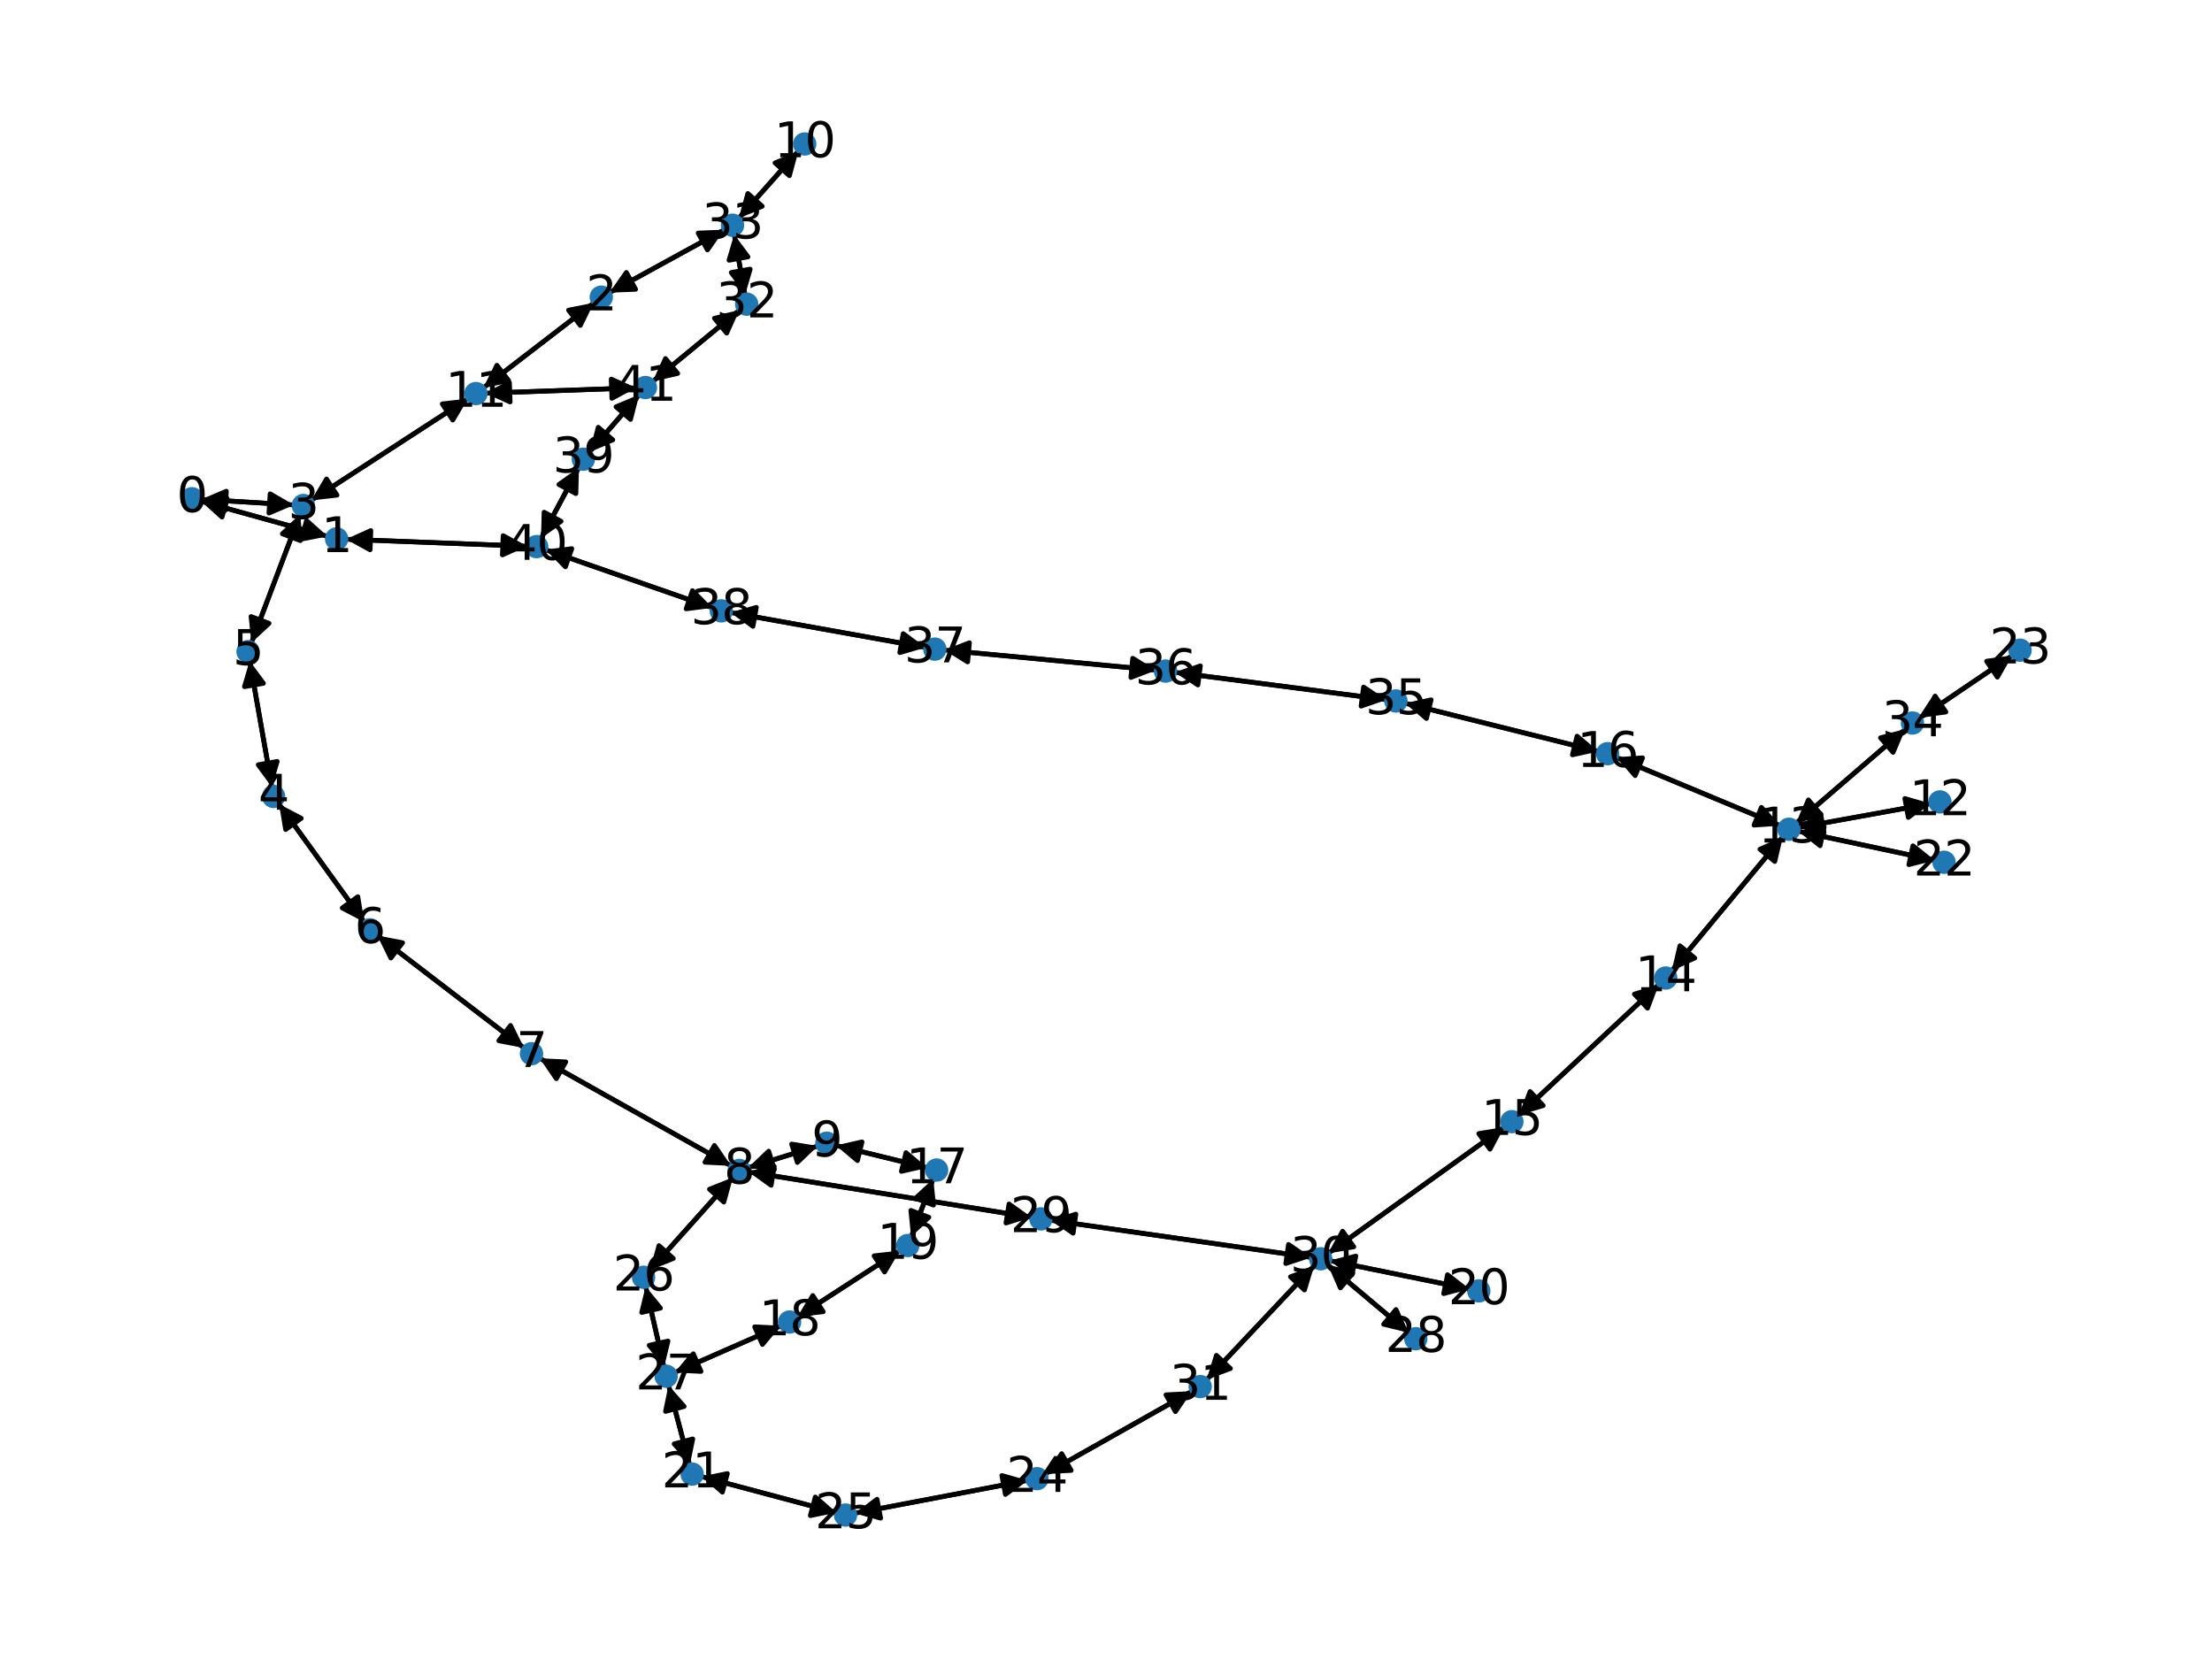 <?xml version="1.0" encoding="utf-8" standalone="no"?>
<!DOCTYPE svg PUBLIC "-//W3C//DTD SVG 1.1//EN"
  "http://www.w3.org/Graphics/SVG/1.1/DTD/svg11.dtd">
<svg xmlns:xlink="http://www.w3.org/1999/xlink" width="460.8pt" height="345.6pt" viewBox="0 0 460.8 345.6" xmlns="http://www.w3.org/2000/svg" version="1.1">
 <defs>
  <style type="text/css">*{stroke-linejoin: round; stroke-linecap: butt}</style>
 </defs>
 <g id="figure_1">
  <g id="patch_1">
   <path d="M 0 345.6 
L 460.8 345.6 
L 460.8 0 
L 0 0 
z
" style="fill: #ffffff"/>
  </g>
  <g id="axes_1">
   <g id="patch_2">
    <path d="M 41.852 104.419 
Q 55.054 108.079 67.18 111.441 
" clip-path="url(#p4076ee29e2)" style="fill: none; stroke: #000000; stroke-linecap: round"/>
    <path d="M 63.859 108.445 
L 67.18 111.441 
L 62.791 112.3 
L 63.859 108.445 
z
" clip-path="url(#p4076ee29e2)" style="stroke: #000000; stroke-linecap: round"/>
   </g>
   <g id="patch_3">
    <path d="M 41.922 104.019 
Q 51.593 104.604 60.147 105.122 
" clip-path="url(#p4076ee29e2)" style="fill: none; stroke: #000000; stroke-linecap: round"/>
    <path d="M 56.275 102.884 
L 60.147 105.122 
L 56.034 106.876 
L 56.275 102.884 
z
" clip-path="url(#p4076ee29e2)" style="stroke: #000000; stroke-linecap: round"/>
   </g>
   <g id="patch_4">
    <path d="M 68.259 111.74 
Q 55.056 108.08 42.931 104.718 
" clip-path="url(#p4076ee29e2)" style="fill: none; stroke: #000000; stroke-linecap: round"/>
    <path d="M 46.252 107.714 
L 42.931 104.718 
L 47.32 103.86 
L 46.252 107.714 
z
" clip-path="url(#p4076ee29e2)" style="stroke: #000000; stroke-linecap: round"/>
   </g>
   <g id="patch_5">
    <path d="M 72.059 112.332 
Q 90.957 113.062 108.737 113.749 
" clip-path="url(#p4076ee29e2)" style="fill: none; stroke: #000000; stroke-linecap: round"/>
    <path d="M 104.818 111.596 
L 108.737 113.749 
L 104.663 115.593 
L 104.818 111.596 
z
" clip-path="url(#p4076ee29e2)" style="stroke: #000000; stroke-linecap: round"/>
   </g>
   <g id="patch_6">
    <path d="M 126.956 60.97 
Q 138.928 54.408 149.918 48.385 
" clip-path="url(#p4076ee29e2)" style="fill: none; stroke: #000000; stroke-linecap: round"/>
    <path d="M 145.45 48.553 
L 149.918 48.385 
L 147.372 52.061 
L 145.45 48.553 
z
" clip-path="url(#p4076ee29e2)" style="stroke: #000000; stroke-linecap: round"/>
   </g>
   <g id="patch_7">
    <path d="M 123.724 63.08 
Q 112.201 71.942 101.564 80.123 
" clip-path="url(#p4076ee29e2)" style="fill: none; stroke: #000000; stroke-linecap: round"/>
    <path d="M 105.954 79.27 
L 101.564 80.123 
L 103.515 76.099 
L 105.954 79.27 
z
" clip-path="url(#p4076ee29e2)" style="stroke: #000000; stroke-linecap: round"/>
   </g>
   <g id="patch_8">
    <path d="M 61.263 105.189 
Q 51.592 104.604 43.038 104.087 
" clip-path="url(#p4076ee29e2)" style="fill: none; stroke: #000000; stroke-linecap: round"/>
    <path d="M 46.91 106.324 
L 43.038 104.087 
L 47.151 102.332 
L 46.91 106.324 
z
" clip-path="url(#p4076ee29e2)" style="stroke: #000000; stroke-linecap: round"/>
   </g>
   <g id="patch_9">
    <path d="M 64.824 104.251 
Q 81.173 93.644 96.585 83.644 
" clip-path="url(#p4076ee29e2)" style="fill: none; stroke: #000000; stroke-linecap: round"/>
    <path d="M 92.141 84.144 
L 96.585 83.644 
L 94.318 87.499 
L 92.141 84.144 
z
" clip-path="url(#p4076ee29e2)" style="stroke: #000000; stroke-linecap: round"/>
   </g>
   <g id="patch_10">
    <path d="M 62.513 107.116 
Q 57.438 120.525 52.758 132.889 
" clip-path="url(#p4076ee29e2)" style="fill: none; stroke: #000000; stroke-linecap: round"/>
    <path d="M 56.045 129.856 
L 52.758 132.889 
L 52.304 128.44 
L 56.045 129.856 
z
" clip-path="url(#p4076ee29e2)" style="stroke: #000000; stroke-linecap: round"/>
   </g>
   <g id="patch_11">
    <path d="M 56.661 164.014 
Q 54.337 150.835 52.206 138.757 
" clip-path="url(#p4076ee29e2)" style="fill: none; stroke: #000000; stroke-linecap: round"/>
    <path d="M 50.932 143.044 
L 52.206 138.757 
L 54.871 142.349 
L 50.932 143.044 
z
" clip-path="url(#p4076ee29e2)" style="stroke: #000000; stroke-linecap: round"/>
   </g>
   <g id="patch_12">
    <path d="M 58.13 167.488 
Q 67.022 179.805 75.26 191.216 
" clip-path="url(#p4076ee29e2)" style="fill: none; stroke: #000000; stroke-linecap: round"/>
    <path d="M 74.54 186.803 
L 75.26 191.216 
L 71.297 189.144 
L 74.54 186.803 
z
" clip-path="url(#p4076ee29e2)" style="stroke: #000000; stroke-linecap: round"/>
   </g>
   <g id="patch_13">
    <path d="M 52.361 133.939 
Q 57.436 120.529 62.116 108.166 
" clip-path="url(#p4076ee29e2)" style="fill: none; stroke: #000000; stroke-linecap: round"/>
    <path d="M 58.829 111.199 
L 62.116 108.166 
L 62.57 112.615 
L 58.829 111.199 
z
" clip-path="url(#p4076ee29e2)" style="stroke: #000000; stroke-linecap: round"/>
   </g>
   <g id="patch_14">
    <path d="M 52.011 137.652 
Q 54.336 150.831 56.466 162.909 
" clip-path="url(#p4076ee29e2)" style="fill: none; stroke: #000000; stroke-linecap: round"/>
    <path d="M 57.741 158.622 
L 56.466 162.909 
L 53.802 159.317 
L 57.741 158.622 
z
" clip-path="url(#p4076ee29e2)" style="stroke: #000000; stroke-linecap: round"/>
   </g>
   <g id="patch_15">
    <path d="M 75.915 192.124 
Q 67.023 179.806 58.785 168.395 
" clip-path="url(#p4076ee29e2)" style="fill: none; stroke: #000000; stroke-linecap: round"/>
    <path d="M 59.505 172.809 
L 58.785 168.395 
L 62.748 170.467 
L 59.505 172.809 
z
" clip-path="url(#p4076ee29e2)" style="stroke: #000000; stroke-linecap: round"/>
   </g>
   <g id="patch_16">
    <path d="M 78.584 194.87 
Q 93.889 206.599 108.306 217.647 
" clip-path="url(#p4076ee29e2)" style="fill: none; stroke: #000000; stroke-linecap: round"/>
    <path d="M 106.348 213.627 
L 108.306 217.647 
L 103.915 216.802 
L 106.348 213.627 
z
" clip-path="url(#p4076ee29e2)" style="stroke: #000000; stroke-linecap: round"/>
   </g>
   <g id="patch_17">
    <path d="M 109.193 218.326 
Q 93.888 206.598 79.47 195.549 
" clip-path="url(#p4076ee29e2)" style="fill: none; stroke: #000000; stroke-linecap: round"/>
    <path d="M 81.428 199.57 
L 79.47 195.549 
L 83.861 196.395 
L 81.428 199.57 
z
" clip-path="url(#p4076ee29e2)" style="stroke: #000000; stroke-linecap: round"/>
   </g>
   <g id="patch_18">
    <path d="M 112.416 220.451 
Q 132.361 231.661 151.331 242.324 
" clip-path="url(#p4076ee29e2)" style="fill: none; stroke: #000000; stroke-linecap: round"/>
    <path d="M 148.824 238.621 
L 151.331 242.324 
L 146.864 242.108 
L 148.824 238.621 
z
" clip-path="url(#p4076ee29e2)" style="stroke: #000000; stroke-linecap: round"/>
   </g>
   <g id="patch_19">
    <path d="M 152.306 242.872 
Q 132.361 231.662 113.39 220.999 
" clip-path="url(#p4076ee29e2)" style="fill: none; stroke: #000000; stroke-linecap: round"/>
    <path d="M 115.897 224.702 
L 113.39 220.999 
L 117.857 221.215 
L 115.897 224.702 
z
" clip-path="url(#p4076ee29e2)" style="stroke: #000000; stroke-linecap: round"/>
   </g>
   <g id="patch_20">
    <path d="M 155.843 243.246 
Q 163.12 240.984 169.329 239.055 
" clip-path="url(#p4076ee29e2)" style="fill: none; stroke: #000000; stroke-linecap: round"/>
    <path d="M 164.916 238.332 
L 169.329 239.055 
L 166.103 242.152 
L 164.916 238.332 
z
" clip-path="url(#p4076ee29e2)" style="stroke: #000000; stroke-linecap: round"/>
   </g>
   <g id="patch_21">
    <path d="M 152.702 245.263 
Q 144.029 254.949 136.102 263.803 
" clip-path="url(#p4076ee29e2)" style="fill: none; stroke: #000000; stroke-linecap: round"/>
    <path d="M 140.26 262.157 
L 136.102 263.803 
L 137.28 259.489 
L 140.26 262.157 
z
" clip-path="url(#p4076ee29e2)" style="stroke: #000000; stroke-linecap: round"/>
   </g>
   <g id="patch_22">
    <path d="M 155.908 244.128 
Q 185.421 248.867 213.83 253.429 
" clip-path="url(#p4076ee29e2)" style="fill: none; stroke: #000000; stroke-linecap: round"/>
    <path d="M 210.197 250.82 
L 213.83 253.429 
L 209.563 254.769 
L 210.197 250.82 
z
" clip-path="url(#p4076ee29e2)" style="stroke: #000000; stroke-linecap: round"/>
   </g>
   <g id="patch_23">
    <path d="M 170.394 238.724 
Q 163.116 240.985 156.907 242.915 
" clip-path="url(#p4076ee29e2)" style="fill: none; stroke: #000000; stroke-linecap: round"/>
    <path d="M 161.32 243.638 
L 156.907 242.915 
L 160.133 239.818 
L 161.32 243.638 
z
" clip-path="url(#p4076ee29e2)" style="stroke: #000000; stroke-linecap: round"/>
   </g>
   <g id="patch_24">
    <path d="M 174.121 238.609 
Q 183.675 240.944 192.143 243.014 
" clip-path="url(#p4076ee29e2)" style="fill: none; stroke: #000000; stroke-linecap: round"/>
    <path d="M 188.732 240.121 
L 192.143 243.014 
L 187.782 244.007 
L 188.732 240.121 
z
" clip-path="url(#p4076ee29e2)" style="stroke: #000000; stroke-linecap: round"/>
   </g>
   <g id="patch_25">
    <path d="M 166.349 31.438 
Q 160.118 38.452 154.629 44.631 
" clip-path="url(#p4076ee29e2)" style="fill: none; stroke: #000000; stroke-linecap: round"/>
    <path d="M 158.781 42.969 
L 154.629 44.631 
L 155.79 40.312 
L 158.781 42.969 
z
" clip-path="url(#p4076ee29e2)" style="stroke: #000000; stroke-linecap: round"/>
   </g>
   <g id="patch_26">
    <path d="M 100.678 80.805 
Q 112.201 71.942 122.838 63.761 
" clip-path="url(#p4076ee29e2)" style="fill: none; stroke: #000000; stroke-linecap: round"/>
    <path d="M 118.448 64.615 
L 122.838 63.761 
L 120.887 67.785 
L 118.448 64.615 
z
" clip-path="url(#p4076ee29e2)" style="stroke: #000000; stroke-linecap: round"/>
   </g>
   <g id="patch_27">
    <path d="M 97.519 83.039 
Q 81.169 93.647 65.757 103.646 
" clip-path="url(#p4076ee29e2)" style="fill: none; stroke: #000000; stroke-linecap: round"/>
    <path d="M 70.202 103.146 
L 65.757 103.646 
L 68.024 99.791 
L 70.202 103.146 
z
" clip-path="url(#p4076ee29e2)" style="stroke: #000000; stroke-linecap: round"/>
   </g>
   <g id="patch_28">
    <path d="M 101.08 81.915 
Q 116.799 81.355 131.4 80.834 
" clip-path="url(#p4076ee29e2)" style="fill: none; stroke: #000000; stroke-linecap: round"/>
    <path d="M 127.332 78.978 
L 131.4 80.834 
L 127.474 82.976 
L 127.332 78.978 
z
" clip-path="url(#p4076ee29e2)" style="stroke: #000000; stroke-linecap: round"/>
   </g>
   <g id="patch_29">
    <path d="M 402.213 167.403 
Q 388.399 169.904 375.685 172.205 
" clip-path="url(#p4076ee29e2)" style="fill: none; stroke: #000000; stroke-linecap: round"/>
    <path d="M 379.977 173.461 
L 375.685 172.205 
L 379.264 169.525 
L 379.977 173.461 
z
" clip-path="url(#p4076ee29e2)" style="stroke: #000000; stroke-linecap: round"/>
   </g>
   <g id="patch_30">
    <path d="M 374.585 172.405 
Q 388.399 169.904 401.113 167.602 
" clip-path="url(#p4076ee29e2)" style="fill: none; stroke: #000000; stroke-linecap: round"/>
    <path d="M 396.821 166.346 
L 401.113 167.602 
L 397.534 170.282 
L 396.821 166.346 
z
" clip-path="url(#p4076ee29e2)" style="stroke: #000000; stroke-linecap: round"/>
   </g>
   <g id="patch_31">
    <path d="M 370.892 172.006 
Q 353.786 164.879 337.713 158.181 
" clip-path="url(#p4076ee29e2)" style="fill: none; stroke: #000000; stroke-linecap: round"/>
    <path d="M 340.636 161.566 
L 337.713 158.181 
L 342.174 157.874 
L 340.636 161.566 
z
" clip-path="url(#p4076ee29e2)" style="stroke: #000000; stroke-linecap: round"/>
   </g>
   <g id="patch_32">
    <path d="M 374.144 171.488 
Q 385.539 161.683 396.087 152.607 
" clip-path="url(#p4076ee29e2)" style="fill: none; stroke: #000000; stroke-linecap: round"/>
    <path d="M 391.75 153.7 
L 396.087 152.607 
L 394.359 156.732 
L 391.75 153.7 
z
" clip-path="url(#p4076ee29e2)" style="stroke: #000000; stroke-linecap: round"/>
   </g>
   <g id="patch_33">
    <path d="M 371.439 174.244 
Q 359.838 188.244 348.951 201.383 
" clip-path="url(#p4076ee29e2)" style="fill: none; stroke: #000000; stroke-linecap: round"/>
    <path d="M 353.043 199.579 
L 348.951 201.383 
L 349.963 197.027 
L 353.043 199.579 
z
" clip-path="url(#p4076ee29e2)" style="stroke: #000000; stroke-linecap: round"/>
   </g>
   <g id="patch_34">
    <path d="M 374.574 173.154 
Q 388.829 176.189 401.991 178.991 
" clip-path="url(#p4076ee29e2)" style="fill: none; stroke: #000000; stroke-linecap: round"/>
    <path d="M 398.495 176.202 
L 401.991 178.991 
L 397.662 180.115 
L 398.495 176.202 
z
" clip-path="url(#p4076ee29e2)" style="stroke: #000000; stroke-linecap: round"/>
   </g>
   <g id="patch_35">
    <path d="M 348.238 202.244 
Q 359.839 188.244 370.726 175.105 
" clip-path="url(#p4076ee29e2)" style="fill: none; stroke: #000000; stroke-linecap: round"/>
    <path d="M 366.634 176.909 
L 370.726 175.105 
L 369.714 179.461 
L 366.634 176.909 
z
" clip-path="url(#p4076ee29e2)" style="stroke: #000000; stroke-linecap: round"/>
   </g>
   <g id="patch_36">
    <path d="M 345.586 205.058 
Q 330.978 218.7 317.187 231.579 
" clip-path="url(#p4076ee29e2)" style="fill: none; stroke: #000000; stroke-linecap: round"/>
    <path d="M 321.476 230.311 
L 317.187 231.579 
L 318.746 227.387 
L 321.476 230.311 
z
" clip-path="url(#p4076ee29e2)" style="stroke: #000000; stroke-linecap: round"/>
   </g>
   <g id="patch_37">
    <path d="M 316.369 232.343 
Q 330.977 218.701 344.767 205.823 
" clip-path="url(#p4076ee29e2)" style="fill: none; stroke: #000000; stroke-linecap: round"/>
    <path d="M 340.479 207.091 
L 344.767 205.823 
L 343.209 210.014 
L 340.479 207.091 
z
" clip-path="url(#p4076ee29e2)" style="stroke: #000000; stroke-linecap: round"/>
   </g>
   <g id="patch_38">
    <path d="M 313.382 234.792 
Q 295.038 247.943 277.603 260.444 
" clip-path="url(#p4076ee29e2)" style="fill: none; stroke: #000000; stroke-linecap: round"/>
    <path d="M 282.019 259.739 
L 277.603 260.444 
L 279.689 256.488 
L 282.019 259.739 
z
" clip-path="url(#p4076ee29e2)" style="stroke: #000000; stroke-linecap: round"/>
   </g>
   <g id="patch_39">
    <path d="M 336.677 157.75 
Q 353.783 164.877 369.857 171.575 
" clip-path="url(#p4076ee29e2)" style="fill: none; stroke: #000000; stroke-linecap: round"/>
    <path d="M 366.934 168.19 
L 369.857 171.575 
L 365.395 171.882 
L 366.934 168.19 
z
" clip-path="url(#p4076ee29e2)" style="stroke: #000000; stroke-linecap: round"/>
   </g>
   <g id="patch_40">
    <path d="M 333.011 156.537 
Q 312.842 151.514 293.758 146.76 
" clip-path="url(#p4076ee29e2)" style="fill: none; stroke: #000000; stroke-linecap: round"/>
    <path d="M 297.156 149.668 
L 293.758 146.76 
L 298.123 145.787 
L 297.156 149.668 
z
" clip-path="url(#p4076ee29e2)" style="stroke: #000000; stroke-linecap: round"/>
   </g>
   <g id="patch_41">
    <path d="M 193.233 243.28 
Q 183.68 240.945 175.212 238.875 
" clip-path="url(#p4076ee29e2)" style="fill: none; stroke: #000000; stroke-linecap: round"/>
    <path d="M 178.623 241.768 
L 175.212 238.875 
L 179.572 237.882 
L 178.623 241.768 
z
" clip-path="url(#p4076ee29e2)" style="stroke: #000000; stroke-linecap: round"/>
   </g>
   <g id="patch_42">
    <path d="M 194.421 245.548 
Q 192.108 251.6 190.195 256.608 
" clip-path="url(#p4076ee29e2)" style="fill: none; stroke: #000000; stroke-linecap: round"/>
    <path d="M 193.491 253.586 
L 190.195 256.608 
L 189.754 252.158 
L 193.491 253.586 
z
" clip-path="url(#p4076ee29e2)" style="stroke: #000000; stroke-linecap: round"/>
   </g>
   <g id="patch_43">
    <path d="M 162.708 276.181 
Q 151.625 281.046 141.566 285.462 
" clip-path="url(#p4076ee29e2)" style="fill: none; stroke: #000000; stroke-linecap: round"/>
    <path d="M 146.032 285.685 
L 141.566 285.462 
L 144.424 282.023 
L 146.032 285.685 
z
" clip-path="url(#p4076ee29e2)" style="stroke: #000000; stroke-linecap: round"/>
   </g>
   <g id="patch_44">
    <path d="M 166.107 274.35 
Q 176.793 267.433 186.54 261.123 
" clip-path="url(#p4076ee29e2)" style="fill: none; stroke: #000000; stroke-linecap: round"/>
    <path d="M 182.095 261.618 
L 186.54 261.123 
L 184.269 264.976 
L 182.095 261.618 
z
" clip-path="url(#p4076ee29e2)" style="stroke: #000000; stroke-linecap: round"/>
   </g>
   <g id="patch_45">
    <path d="M 189.794 257.655 
Q 192.107 251.603 194.021 246.595 
" clip-path="url(#p4076ee29e2)" style="fill: none; stroke: #000000; stroke-linecap: round"/>
    <path d="M 190.725 249.618 
L 194.021 246.595 
L 194.461 251.045 
L 190.725 249.618 
z
" clip-path="url(#p4076ee29e2)" style="stroke: #000000; stroke-linecap: round"/>
   </g>
   <g id="patch_46">
    <path d="M 187.477 260.516 
Q 176.792 267.433 167.045 273.743 
" clip-path="url(#p4076ee29e2)" style="fill: none; stroke: #000000; stroke-linecap: round"/>
    <path d="M 171.49 273.248 
L 167.045 273.743 
L 169.316 269.891 
L 171.49 273.248 
z
" clip-path="url(#p4076ee29e2)" style="stroke: #000000; stroke-linecap: round"/>
   </g>
   <g id="patch_47">
    <path d="M 306.167 268.538 
Q 291.594 265.573 278.117 262.831 
" clip-path="url(#p4076ee29e2)" style="fill: none; stroke: #000000; stroke-linecap: round"/>
    <path d="M 281.638 265.588 
L 278.117 262.831 
L 282.435 261.669 
L 281.638 265.588 
z
" clip-path="url(#p4076ee29e2)" style="stroke: #000000; stroke-linecap: round"/>
   </g>
   <g id="patch_48">
    <path d="M 146.058 307.587 
Q 160.165 311.349 173.191 314.823 
" clip-path="url(#p4076ee29e2)" style="fill: none; stroke: #000000; stroke-linecap: round"/>
    <path d="M 169.842 311.86 
L 173.191 314.823 
L 168.811 315.725 
L 169.842 311.86 
z
" clip-path="url(#p4076ee29e2)" style="stroke: #000000; stroke-linecap: round"/>
   </g>
   <g id="patch_49">
    <path d="M 143.693 305.219 
Q 141.479 296.888 139.552 289.638 
" clip-path="url(#p4076ee29e2)" style="fill: none; stroke: #000000; stroke-linecap: round"/>
    <path d="M 138.646 294.018 
L 139.552 289.638 
L 142.512 292.991 
L 138.646 294.018 
z
" clip-path="url(#p4076ee29e2)" style="stroke: #000000; stroke-linecap: round"/>
   </g>
   <g id="patch_50">
    <path d="M 403.085 179.224 
Q 388.829 176.189 375.668 173.387 
" clip-path="url(#p4076ee29e2)" style="fill: none; stroke: #000000; stroke-linecap: round"/>
    <path d="M 379.163 176.176 
L 375.668 173.387 
L 379.996 172.263 
L 379.163 176.176 
z
" clip-path="url(#p4076ee29e2)" style="stroke: #000000; stroke-linecap: round"/>
   </g>
   <g id="patch_51">
    <path d="M 419.207 136.535 
Q 409.605 143.034 400.929 148.906 
" clip-path="url(#p4076ee29e2)" style="fill: none; stroke: #000000; stroke-linecap: round"/>
    <path d="M 405.362 148.32 
L 400.929 148.906 
L 403.12 145.007 
L 405.362 148.32 
z
" clip-path="url(#p4076ee29e2)" style="stroke: #000000; stroke-linecap: round"/>
   </g>
   <g id="patch_52">
    <path d="M 214.111 308.393 
Q 196.078 311.821 179.144 315.039 
" clip-path="url(#p4076ee29e2)" style="fill: none; stroke: #000000; stroke-linecap: round"/>
    <path d="M 183.447 316.257 
L 179.144 315.039 
L 182.7 312.327 
L 183.447 316.257 
z
" clip-path="url(#p4076ee29e2)" style="stroke: #000000; stroke-linecap: round"/>
   </g>
   <g id="patch_53">
    <path d="M 217.703 307.079 
Q 233.02 298.439 247.364 290.349 
" clip-path="url(#p4076ee29e2)" style="fill: none; stroke: #000000; stroke-linecap: round"/>
    <path d="M 242.897 290.572 
L 247.364 290.349 
L 244.862 294.056 
L 242.897 290.572 
z
" clip-path="url(#p4076ee29e2)" style="stroke: #000000; stroke-linecap: round"/>
   </g>
   <g id="patch_54">
    <path d="M 174.273 315.112 
Q 160.166 311.35 147.139 307.876 
" clip-path="url(#p4076ee29e2)" style="fill: none; stroke: #000000; stroke-linecap: round"/>
    <path d="M 150.489 310.839 
L 147.139 307.876 
L 151.519 306.974 
L 150.489 310.839 
z
" clip-path="url(#p4076ee29e2)" style="stroke: #000000; stroke-linecap: round"/>
   </g>
   <g id="patch_55">
    <path d="M 178.044 315.248 
Q 196.076 311.821 213.011 308.602 
" clip-path="url(#p4076ee29e2)" style="fill: none; stroke: #000000; stroke-linecap: round"/>
    <path d="M 208.707 307.384 
L 213.011 308.602 
L 209.454 311.314 
L 208.707 307.384 
z
" clip-path="url(#p4076ee29e2)" style="stroke: #000000; stroke-linecap: round"/>
   </g>
   <g id="patch_56">
    <path d="M 135.358 264.634 
Q 144.031 254.947 151.958 246.094 
" clip-path="url(#p4076ee29e2)" style="fill: none; stroke: #000000; stroke-linecap: round"/>
    <path d="M 147.8 247.74 
L 151.958 246.094 
L 150.78 250.408 
L 147.8 247.74 
z
" clip-path="url(#p4076ee29e2)" style="stroke: #000000; stroke-linecap: round"/>
   </g>
   <g id="patch_57">
    <path d="M 134.497 267.966 
Q 136.417 276.384 138.089 283.712 
" clip-path="url(#p4076ee29e2)" style="fill: none; stroke: #000000; stroke-linecap: round"/>
    <path d="M 139.149 279.367 
L 138.089 283.712 
L 135.249 280.257 
L 139.149 279.367 
z
" clip-path="url(#p4076ee29e2)" style="stroke: #000000; stroke-linecap: round"/>
   </g>
   <g id="patch_58">
    <path d="M 140.541 285.911 
Q 151.624 281.046 161.683 276.631 
" clip-path="url(#p4076ee29e2)" style="fill: none; stroke: #000000; stroke-linecap: round"/>
    <path d="M 157.217 276.407 
L 161.683 276.631 
L 158.825 280.07 
L 157.217 276.407 
z
" clip-path="url(#p4076ee29e2)" style="stroke: #000000; stroke-linecap: round"/>
   </g>
   <g id="patch_59">
    <path d="M 139.265 288.56 
Q 141.479 296.89 143.406 304.14 
" clip-path="url(#p4076ee29e2)" style="fill: none; stroke: #000000; stroke-linecap: round"/>
    <path d="M 144.311 299.761 
L 143.406 304.14 
L 140.446 300.788 
L 144.311 299.761 
z
" clip-path="url(#p4076ee29e2)" style="stroke: #000000; stroke-linecap: round"/>
   </g>
   <g id="patch_60">
    <path d="M 138.337 284.8 
Q 136.417 276.382 134.745 269.054 
" clip-path="url(#p4076ee29e2)" style="fill: none; stroke: #000000; stroke-linecap: round"/>
    <path d="M 133.685 273.399 
L 134.745 269.054 
L 137.585 272.509 
L 133.685 273.399 
z
" clip-path="url(#p4076ee29e2)" style="stroke: #000000; stroke-linecap: round"/>
   </g>
   <g id="patch_61">
    <path d="M 293.446 277.627 
Q 285.026 270.548 277.462 264.188 
" clip-path="url(#p4076ee29e2)" style="fill: none; stroke: #000000; stroke-linecap: round"/>
    <path d="M 279.236 268.293 
L 277.462 264.188 
L 281.81 265.231 
L 279.236 268.293 
z
" clip-path="url(#p4076ee29e2)" style="stroke: #000000; stroke-linecap: round"/>
   </g>
   <g id="patch_62">
    <path d="M 214.935 253.606 
Q 185.422 248.867 157.013 244.305 
" clip-path="url(#p4076ee29e2)" style="fill: none; stroke: #000000; stroke-linecap: round"/>
    <path d="M 160.645 246.914 
L 157.013 244.305 
L 161.28 242.965 
L 160.645 246.914 
z
" clip-path="url(#p4076ee29e2)" style="stroke: #000000; stroke-linecap: round"/>
   </g>
   <g id="patch_63">
    <path d="M 218.766 254.187 
Q 245.987 258.068 272.1 261.791 
" clip-path="url(#p4076ee29e2)" style="fill: none; stroke: #000000; stroke-linecap: round"/>
    <path d="M 268.422 259.246 
L 272.1 261.791 
L 267.858 263.206 
L 268.422 259.246 
z
" clip-path="url(#p4076ee29e2)" style="stroke: #000000; stroke-linecap: round"/>
   </g>
   <g id="patch_64">
    <path d="M 276.696 261.094 
Q 295.04 247.942 312.475 235.442 
" clip-path="url(#p4076ee29e2)" style="fill: none; stroke: #000000; stroke-linecap: round"/>
    <path d="M 308.059 236.147 
L 312.475 235.442 
L 310.389 239.398 
L 308.059 236.147 
z
" clip-path="url(#p4076ee29e2)" style="stroke: #000000; stroke-linecap: round"/>
   </g>
   <g id="patch_65">
    <path d="M 277.017 262.607 
Q 291.589 265.572 305.067 268.314 
" clip-path="url(#p4076ee29e2)" style="fill: none; stroke: #000000; stroke-linecap: round"/>
    <path d="M 301.546 265.557 
L 305.067 268.314 
L 300.748 269.476 
L 301.546 265.557 
z
" clip-path="url(#p4076ee29e2)" style="stroke: #000000; stroke-linecap: round"/>
   </g>
   <g id="patch_66">
    <path d="M 276.605 263.468 
Q 285.025 270.547 292.59 276.907 
" clip-path="url(#p4076ee29e2)" style="fill: none; stroke: #000000; stroke-linecap: round"/>
    <path d="M 290.815 272.802 
L 292.59 276.907 
L 288.241 275.864 
L 290.815 272.802 
z
" clip-path="url(#p4076ee29e2)" style="stroke: #000000; stroke-linecap: round"/>
   </g>
   <g id="patch_67">
    <path d="M 273.206 261.949 
Q 245.985 258.068 219.872 254.344 
" clip-path="url(#p4076ee29e2)" style="fill: none; stroke: #000000; stroke-linecap: round"/>
    <path d="M 223.55 256.889 
L 219.872 254.344 
L 224.114 252.929 
L 223.55 256.889 
z
" clip-path="url(#p4076ee29e2)" style="stroke: #000000; stroke-linecap: round"/>
   </g>
   <g id="patch_68">
    <path d="M 273.796 263.629 
Q 262.572 275.536 252.115 286.629 
" clip-path="url(#p4076ee29e2)" style="fill: none; stroke: #000000; stroke-linecap: round"/>
    <path d="M 256.314 285.09 
L 252.115 286.629 
L 253.404 282.346 
L 256.314 285.09 
z
" clip-path="url(#p4076ee29e2)" style="stroke: #000000; stroke-linecap: round"/>
   </g>
   <g id="patch_69">
    <path d="M 248.332 289.802 
Q 233.015 298.442 218.672 306.532 
" clip-path="url(#p4076ee29e2)" style="fill: none; stroke: #000000; stroke-linecap: round"/>
    <path d="M 223.139 306.309 
L 218.672 306.532 
L 221.174 302.825 
L 223.139 306.309 
z
" clip-path="url(#p4076ee29e2)" style="stroke: #000000; stroke-linecap: round"/>
   </g>
   <g id="patch_70">
    <path d="M 251.349 287.442 
Q 262.573 275.535 273.03 264.442 
" clip-path="url(#p4076ee29e2)" style="fill: none; stroke: #000000; stroke-linecap: round"/>
    <path d="M 268.831 265.981 
L 273.03 264.442 
L 271.741 268.725 
L 268.831 265.981 
z
" clip-path="url(#p4076ee29e2)" style="stroke: #000000; stroke-linecap: round"/>
   </g>
   <g id="patch_71">
    <path d="M 155.209 61.457 
Q 154.075 55.139 153.138 49.922 
" clip-path="url(#p4076ee29e2)" style="fill: none; stroke: #000000; stroke-linecap: round"/>
    <path d="M 151.876 54.213 
L 153.138 49.922 
L 155.814 53.506 
L 151.876 54.213 
z
" clip-path="url(#p4076ee29e2)" style="stroke: #000000; stroke-linecap: round"/>
   </g>
   <g id="patch_72">
    <path d="M 154.055 64.595 
Q 145.002 72.045 136.812 78.785 
" clip-path="url(#p4076ee29e2)" style="fill: none; stroke: #000000; stroke-linecap: round"/>
    <path d="M 141.171 77.787 
L 136.812 78.785 
L 138.63 74.699 
L 141.171 77.787 
z
" clip-path="url(#p4076ee29e2)" style="stroke: #000000; stroke-linecap: round"/>
   </g>
   <g id="patch_73">
    <path d="M 150.9 47.847 
Q 138.928 54.408 127.938 60.432 
" clip-path="url(#p4076ee29e2)" style="fill: none; stroke: #000000; stroke-linecap: round"/>
    <path d="M 132.406 60.263 
L 127.938 60.432 
L 130.484 56.755 
L 132.406 60.263 
z
" clip-path="url(#p4076ee29e2)" style="stroke: #000000; stroke-linecap: round"/>
   </g>
   <g id="patch_74">
    <path d="M 153.885 45.467 
Q 160.117 38.453 165.606 32.275 
" clip-path="url(#p4076ee29e2)" style="fill: none; stroke: #000000; stroke-linecap: round"/>
    <path d="M 161.454 33.937 
L 165.606 32.275 
L 164.445 36.594 
L 161.454 33.937 
z
" clip-path="url(#p4076ee29e2)" style="stroke: #000000; stroke-linecap: round"/>
   </g>
   <g id="patch_75">
    <path d="M 152.941 48.823 
Q 154.075 55.14 155.011 60.357 
" clip-path="url(#p4076ee29e2)" style="fill: none; stroke: #000000; stroke-linecap: round"/>
    <path d="M 156.273 56.067 
L 155.011 60.357 
L 152.336 56.773 
L 156.273 56.067 
z
" clip-path="url(#p4076ee29e2)" style="stroke: #000000; stroke-linecap: round"/>
   </g>
   <g id="patch_76">
    <path d="M 396.934 151.879 
Q 385.538 161.684 374.99 170.76 
" clip-path="url(#p4076ee29e2)" style="fill: none; stroke: #000000; stroke-linecap: round"/>
    <path d="M 379.327 169.667 
L 374.99 170.76 
L 376.718 166.635 
L 379.327 169.667 
z
" clip-path="url(#p4076ee29e2)" style="stroke: #000000; stroke-linecap: round"/>
   </g>
   <g id="patch_77">
    <path d="M 400.006 149.53 
Q 409.608 143.031 418.285 137.16 
" clip-path="url(#p4076ee29e2)" style="fill: none; stroke: #000000; stroke-linecap: round"/>
    <path d="M 413.851 137.745 
L 418.285 137.16 
L 416.093 141.058 
L 413.851 137.745 
z
" clip-path="url(#p4076ee29e2)" style="stroke: #000000; stroke-linecap: round"/>
   </g>
   <g id="patch_78">
    <path d="M 292.676 146.491 
Q 312.845 151.515 331.929 156.268 
" clip-path="url(#p4076ee29e2)" style="fill: none; stroke: #000000; stroke-linecap: round"/>
    <path d="M 328.531 153.36 
L 331.929 156.268 
L 327.564 157.242 
L 328.531 153.36 
z
" clip-path="url(#p4076ee29e2)" style="stroke: #000000; stroke-linecap: round"/>
   </g>
   <g id="patch_79">
    <path d="M 288.876 145.773 
Q 266.8 142.909 245.832 140.189 
" clip-path="url(#p4076ee29e2)" style="fill: none; stroke: #000000; stroke-linecap: round"/>
    <path d="M 249.541 142.687 
L 245.832 140.189 
L 250.056 138.72 
L 249.541 142.687 
z
" clip-path="url(#p4076ee29e2)" style="stroke: #000000; stroke-linecap: round"/>
   </g>
   <g id="patch_80">
    <path d="M 244.721 140.044 
Q 266.798 142.909 287.765 145.629 
" clip-path="url(#p4076ee29e2)" style="fill: none; stroke: #000000; stroke-linecap: round"/>
    <path d="M 284.056 143.131 
L 287.765 145.629 
L 283.541 147.098 
L 284.056 143.131 
z
" clip-path="url(#p4076ee29e2)" style="stroke: #000000; stroke-linecap: round"/>
   </g>
   <g id="patch_81">
    <path d="M 240.875 139.612 
Q 218.772 137.509 197.782 135.512 
" clip-path="url(#p4076ee29e2)" style="fill: none; stroke: #000000; stroke-linecap: round"/>
    <path d="M 201.574 137.882 
L 197.782 135.512 
L 201.953 133.9 
L 201.574 137.882 
z
" clip-path="url(#p4076ee29e2)" style="stroke: #000000; stroke-linecap: round"/>
   </g>
   <g id="patch_82">
    <path d="M 196.667 135.406 
Q 218.77 137.509 239.76 139.506 
" clip-path="url(#p4076ee29e2)" style="fill: none; stroke: #000000; stroke-linecap: round"/>
    <path d="M 235.968 137.136 
L 239.76 139.506 
L 235.589 141.118 
L 235.968 137.136 
z
" clip-path="url(#p4076ee29e2)" style="stroke: #000000; stroke-linecap: round"/>
   </g>
   <g id="patch_83">
    <path d="M 192.831 134.881 
Q 172.499 131.238 153.267 127.794 
" clip-path="url(#p4076ee29e2)" style="fill: none; stroke: #000000; stroke-linecap: round"/>
    <path d="M 156.851 130.467 
L 153.267 127.794 
L 157.557 126.53 
L 156.851 130.467 
z
" clip-path="url(#p4076ee29e2)" style="stroke: #000000; stroke-linecap: round"/>
   </g>
   <g id="patch_84">
    <path d="M 152.17 127.597 
Q 172.503 131.239 191.735 134.684 
" clip-path="url(#p4076ee29e2)" style="fill: none; stroke: #000000; stroke-linecap: round"/>
    <path d="M 188.15 132.01 
L 191.735 134.684 
L 187.445 135.947 
L 188.15 132.01 
z
" clip-path="url(#p4076ee29e2)" style="stroke: #000000; stroke-linecap: round"/>
   </g>
   <g id="patch_85">
    <path d="M 148.435 126.619 
Q 131.027 120.561 114.675 114.871 
" clip-path="url(#p4076ee29e2)" style="fill: none; stroke: #000000; stroke-linecap: round"/>
    <path d="M 117.796 118.074 
L 114.675 114.871 
L 119.11 114.297 
L 117.796 118.074 
z
" clip-path="url(#p4076ee29e2)" style="stroke: #000000; stroke-linecap: round"/>
   </g>
   <g id="patch_86">
    <path d="M 120.608 97.366 
Q 116.654 104.765 113.227 111.177 
" clip-path="url(#p4076ee29e2)" style="fill: none; stroke: #000000; stroke-linecap: round"/>
    <path d="M 116.877 108.592 
L 113.227 111.177 
L 113.349 106.706 
L 116.877 108.592 
z
" clip-path="url(#p4076ee29e2)" style="stroke: #000000; stroke-linecap: round"/>
   </g>
   <g id="patch_87">
    <path d="M 122.788 94.195 
Q 127.987 88.192 132.454 83.034 
" clip-path="url(#p4076ee29e2)" style="fill: none; stroke: #000000; stroke-linecap: round"/>
    <path d="M 128.323 84.749 
L 132.454 83.034 
L 131.347 87.367 
L 128.323 84.749 
z
" clip-path="url(#p4076ee29e2)" style="stroke: #000000; stroke-linecap: round"/>
   </g>
   <g id="patch_88">
    <path d="M 109.855 113.792 
Q 90.957 113.062 73.176 112.375 
" clip-path="url(#p4076ee29e2)" style="fill: none; stroke: #000000; stroke-linecap: round"/>
    <path d="M 77.096 114.528 
L 73.176 112.375 
L 77.251 110.531 
L 77.096 114.528 
z
" clip-path="url(#p4076ee29e2)" style="stroke: #000000; stroke-linecap: round"/>
   </g>
   <g id="patch_89">
    <path d="M 113.617 114.502 
Q 131.024 120.561 147.376 126.251 
" clip-path="url(#p4076ee29e2)" style="fill: none; stroke: #000000; stroke-linecap: round"/>
    <path d="M 144.256 123.047 
L 147.376 126.251 
L 142.941 126.825 
L 144.256 123.047 
z
" clip-path="url(#p4076ee29e2)" style="stroke: #000000; stroke-linecap: round"/>
   </g>
   <g id="patch_90">
    <path d="M 112.703 112.157 
Q 116.657 104.759 120.084 98.347 
" clip-path="url(#p4076ee29e2)" style="fill: none; stroke: #000000; stroke-linecap: round"/>
    <path d="M 116.435 100.932 
L 120.084 98.347 
L 119.962 102.818 
L 116.435 100.932 
z
" clip-path="url(#p4076ee29e2)" style="stroke: #000000; stroke-linecap: round"/>
   </g>
   <g id="patch_91">
    <path d="M 132.518 80.795 
Q 116.799 81.355 102.197 81.875 
" clip-path="url(#p4076ee29e2)" style="fill: none; stroke: #000000; stroke-linecap: round"/>
    <path d="M 106.266 83.732 
L 102.197 81.875 
L 106.123 79.734 
L 106.266 83.732 
z
" clip-path="url(#p4076ee29e2)" style="stroke: #000000; stroke-linecap: round"/>
   </g>
   <g id="patch_92">
    <path d="M 135.949 79.494 
Q 145.002 72.045 153.192 65.305 
" clip-path="url(#p4076ee29e2)" style="fill: none; stroke: #000000; stroke-linecap: round"/>
    <path d="M 148.833 66.302 
L 153.192 65.305 
L 151.374 69.391 
L 148.833 66.302 
z
" clip-path="url(#p4076ee29e2)" style="stroke: #000000; stroke-linecap: round"/>
   </g>
   <g id="patch_93">
    <path d="M 133.187 82.187 
Q 127.988 88.191 123.521 93.349 
" clip-path="url(#p4076ee29e2)" style="fill: none; stroke: #000000; stroke-linecap: round"/>
    <path d="M 127.651 91.634 
L 123.521 93.349 
L 124.628 89.016 
L 127.651 91.634 
z
" clip-path="url(#p4076ee29e2)" style="stroke: #000000; stroke-linecap: round"/>
   </g>
   <g id="PathCollection_1">
    <defs>
     <path id="m8eeb88be28" d="M 0 1.936 
C 0.514 1.936 1.006 1.732 1.369 1.369 
C 1.732 1.006 1.936 0.514 1.936 0 
C 1.936 -0.514 1.732 -1.006 1.369 -1.369 
C 1.006 -1.732 0.514 -1.936 0 -1.936 
C -0.514 -1.936 -1.006 -1.732 -1.369 -1.369 
C -1.732 -1.006 -1.936 -0.514 -1.936 0 
C -1.936 0.514 -1.732 1.006 -1.369 1.369 
C -1.006 1.732 -0.514 1.936 0 1.936 
z
" style="stroke: #1f78b4"/>
    </defs>
    <g clip-path="url(#p4076ee29e2)">
     <use xlink:href="#m8eeb88be28" x="39.987" y="103.902" style="fill: #1f78b4; stroke: #1f78b4"/>
     <use xlink:href="#m8eeb88be28" x="70.124" y="112.257" style="fill: #1f78b4; stroke: #1f78b4"/>
     <use xlink:href="#m8eeb88be28" x="125.257" y="61.901" style="fill: #1f78b4; stroke: #1f78b4"/>
     <use xlink:href="#m8eeb88be28" x="63.198" y="105.306" style="fill: #1f78b4; stroke: #1f78b4"/>
     <use xlink:href="#m8eeb88be28" x="56.997" y="165.918" style="fill: #1f78b4; stroke: #1f78b4"/>
     <use xlink:href="#m8eeb88be28" x="51.676" y="135.748" style="fill: #1f78b4; stroke: #1f78b4"/>
     <use xlink:href="#m8eeb88be28" x="77.048" y="193.694" style="fill: #1f78b4; stroke: #1f78b4"/>
     <use xlink:href="#m8eeb88be28" x="110.728" y="219.503" style="fill: #1f78b4; stroke: #1f78b4"/>
     <use xlink:href="#m8eeb88be28" x="153.994" y="243.82" style="fill: #1f78b4; stroke: #1f78b4"/>
     <use xlink:href="#m8eeb88be28" x="172.243" y="238.149" style="fill: #1f78b4; stroke: #1f78b4"/>
     <use xlink:href="#m8eeb88be28" x="167.636" y="29.99" style="fill: #1f78b4; stroke: #1f78b4"/>
     <use xlink:href="#m8eeb88be28" x="99.144" y="81.984" style="fill: #1f78b4; stroke: #1f78b4"/>
     <use xlink:href="#m8eeb88be28" x="404.121" y="167.057" style="fill: #1f78b4; stroke: #1f78b4"/>
     <use xlink:href="#m8eeb88be28" x="372.677" y="172.75" style="fill: #1f78b4; stroke: #1f78b4"/>
     <use xlink:href="#m8eeb88be28" x="347" y="203.738" style="fill: #1f78b4; stroke: #1f78b4"/>
     <use xlink:href="#m8eeb88be28" x="314.955" y="233.664" style="fill: #1f78b4; stroke: #1f78b4"/>
     <use xlink:href="#m8eeb88be28" x="334.892" y="157.006" style="fill: #1f78b4; stroke: #1f78b4"/>
     <use xlink:href="#m8eeb88be28" x="195.112" y="243.74" style="fill: #1f78b4; stroke: #1f78b4"/>
     <use xlink:href="#m8eeb88be28" x="164.481" y="275.403" style="fill: #1f78b4; stroke: #1f78b4"/>
     <use xlink:href="#m8eeb88be28" x="189.104" y="259.464" style="fill: #1f78b4; stroke: #1f78b4"/>
     <use xlink:href="#m8eeb88be28" x="308.061" y="268.923" style="fill: #1f78b4; stroke: #1f78b4"/>
     <use xlink:href="#m8eeb88be28" x="144.19" y="307.089" style="fill: #1f78b4; stroke: #1f78b4"/>
     <use xlink:href="#m8eeb88be28" x="404.981" y="179.628" style="fill: #1f78b4; stroke: #1f78b4"/>
     <use xlink:href="#m8eeb88be28" x="420.813" y="135.448" style="fill: #1f78b4; stroke: #1f78b4"/>
     <use xlink:href="#m8eeb88be28" x="216.014" y="308.032" style="fill: #1f78b4; stroke: #1f78b4"/>
     <use xlink:href="#m8eeb88be28" x="176.141" y="315.61" style="fill: #1f78b4; stroke: #1f78b4"/>
     <use xlink:href="#m8eeb88be28" x="134.066" y="266.076" style="fill: #1f78b4; stroke: #1f78b4"/>
     <use xlink:href="#m8eeb88be28" x="138.768" y="286.69" style="fill: #1f78b4; stroke: #1f78b4"/>
     <use xlink:href="#m8eeb88be28" x="294.928" y="278.873" style="fill: #1f78b4; stroke: #1f78b4"/>
     <use xlink:href="#m8eeb88be28" x="216.849" y="253.913" style="fill: #1f78b4; stroke: #1f78b4"/>
     <use xlink:href="#m8eeb88be28" x="275.123" y="262.222" style="fill: #1f78b4; stroke: #1f78b4"/>
     <use xlink:href="#m8eeb88be28" x="250.022" y="288.849" style="fill: #1f78b4; stroke: #1f78b4"/>
     <use xlink:href="#m8eeb88be28" x="155.551" y="63.364" style="fill: #1f78b4; stroke: #1f78b4"/>
     <use xlink:href="#m8eeb88be28" x="152.599" y="46.916" style="fill: #1f78b4; stroke: #1f78b4"/>
     <use xlink:href="#m8eeb88be28" x="398.4" y="150.617" style="fill: #1f78b4; stroke: #1f78b4"/>
     <use xlink:href="#m8eeb88be28" x="290.795" y="146.022" style="fill: #1f78b4; stroke: #1f78b4"/>
     <use xlink:href="#m8eeb88be28" x="242.802" y="139.795" style="fill: #1f78b4; stroke: #1f78b4"/>
     <use xlink:href="#m8eeb88be28" x="194.74" y="135.222" style="fill: #1f78b4; stroke: #1f78b4"/>
     <use xlink:href="#m8eeb88be28" x="150.262" y="127.255" style="fill: #1f78b4; stroke: #1f78b4"/>
     <use xlink:href="#m8eeb88be28" x="121.522" y="95.657" style="fill: #1f78b4; stroke: #1f78b4"/>
     <use xlink:href="#m8eeb88be28" x="111.79" y="113.867" style="fill: #1f78b4; stroke: #1f78b4"/>
     <use xlink:href="#m8eeb88be28" x="134.453" y="80.726" style="fill: #1f78b4; stroke: #1f78b4"/>
    </g>
   </g>
   <g id="text_1">
    <g clip-path="url(#p4076ee29e2)">
     <!-- 0 -->
     <g transform="translate(36.806 106.661) scale(0.1 -0.1)">
      <defs>
       <path id="DejaVuSans-30" d="M 2034 4250 
Q 1547 4250 1301 3770 
Q 1056 3291 1056 2328 
Q 1056 1369 1301 889 
Q 1547 409 2034 409 
Q 2525 409 2770 889 
Q 3016 1369 3016 2328 
Q 3016 3291 2770 3770 
Q 2525 4250 2034 4250 
z
M 2034 4750 
Q 2819 4750 3233 4129 
Q 3647 3509 3647 2328 
Q 3647 1150 3233 529 
Q 2819 -91 2034 -91 
Q 1250 -91 836 529 
Q 422 1150 422 2328 
Q 422 3509 836 4129 
Q 1250 4750 2034 4750 
z
" transform="scale(0.016)"/>
      </defs>
      <use xlink:href="#DejaVuSans-30"/>
     </g>
    </g>
   </g>
   <g id="text_2">
    <g clip-path="url(#p4076ee29e2)">
     <!-- 1 -->
     <g transform="translate(66.943 115.017) scale(0.1 -0.1)">
      <defs>
       <path id="DejaVuSans-31" d="M 794 531 
L 1825 531 
L 1825 4091 
L 703 3866 
L 703 4441 
L 1819 4666 
L 2450 4666 
L 2450 531 
L 3481 531 
L 3481 0 
L 794 0 
L 794 531 
z
" transform="scale(0.016)"/>
      </defs>
      <use xlink:href="#DejaVuSans-31"/>
     </g>
    </g>
   </g>
   <g id="text_3">
    <g clip-path="url(#p4076ee29e2)">
     <!-- 2 -->
     <g transform="translate(122.076 64.66) scale(0.1 -0.1)">
      <defs>
       <path id="DejaVuSans-32" d="M 1228 531 
L 3431 531 
L 3431 0 
L 469 0 
L 469 531 
Q 828 903 1448 1529 
Q 2069 2156 2228 2338 
Q 2531 2678 2651 2914 
Q 2772 3150 2772 3378 
Q 2772 3750 2511 3984 
Q 2250 4219 1831 4219 
Q 1534 4219 1204 4116 
Q 875 4013 500 3803 
L 500 4441 
Q 881 4594 1212 4672 
Q 1544 4750 1819 4750 
Q 2544 4750 2975 4387 
Q 3406 4025 3406 3419 
Q 3406 3131 3298 2873 
Q 3191 2616 2906 2266 
Q 2828 2175 2409 1742 
Q 1991 1309 1228 531 
z
" transform="scale(0.016)"/>
      </defs>
      <use xlink:href="#DejaVuSans-32"/>
     </g>
    </g>
   </g>
   <g id="text_4">
    <g clip-path="url(#p4076ee29e2)">
     <!-- 3 -->
     <g transform="translate(60.017 108.066) scale(0.1 -0.1)">
      <defs>
       <path id="DejaVuSans-33" d="M 2597 2516 
Q 3050 2419 3304 2112 
Q 3559 1806 3559 1356 
Q 3559 666 3084 287 
Q 2609 -91 1734 -91 
Q 1441 -91 1130 -33 
Q 819 25 488 141 
L 488 750 
Q 750 597 1062 519 
Q 1375 441 1716 441 
Q 2309 441 2620 675 
Q 2931 909 2931 1356 
Q 2931 1769 2642 2001 
Q 2353 2234 1838 2234 
L 1294 2234 
L 1294 2753 
L 1863 2753 
Q 2328 2753 2575 2939 
Q 2822 3125 2822 3475 
Q 2822 3834 2567 4026 
Q 2313 4219 1838 4219 
Q 1578 4219 1281 4162 
Q 984 4106 628 3988 
L 628 4550 
Q 988 4650 1302 4700 
Q 1616 4750 1894 4750 
Q 2613 4750 3031 4423 
Q 3450 4097 3450 3541 
Q 3450 3153 3228 2886 
Q 3006 2619 2597 2516 
z
" transform="scale(0.016)"/>
      </defs>
      <use xlink:href="#DejaVuSans-33"/>
     </g>
    </g>
   </g>
   <g id="text_5">
    <g clip-path="url(#p4076ee29e2)">
     <!-- 4 -->
     <g transform="translate(53.816 168.677) scale(0.1 -0.1)">
      <defs>
       <path id="DejaVuSans-34" d="M 2419 4116 
L 825 1625 
L 2419 1625 
L 2419 4116 
z
M 2253 4666 
L 3047 4666 
L 3047 1625 
L 3713 1625 
L 3713 1100 
L 3047 1100 
L 3047 0 
L 2419 0 
L 2419 1100 
L 313 1100 
L 313 1709 
L 2253 4666 
z
" transform="scale(0.016)"/>
      </defs>
      <use xlink:href="#DejaVuSans-34"/>
     </g>
    </g>
   </g>
   <g id="text_6">
    <g clip-path="url(#p4076ee29e2)">
     <!-- 5 -->
     <g transform="translate(48.494 138.508) scale(0.1 -0.1)">
      <defs>
       <path id="DejaVuSans-35" d="M 691 4666 
L 3169 4666 
L 3169 4134 
L 1269 4134 
L 1269 2991 
Q 1406 3038 1543 3061 
Q 1681 3084 1819 3084 
Q 2600 3084 3056 2656 
Q 3513 2228 3513 1497 
Q 3513 744 3044 326 
Q 2575 -91 1722 -91 
Q 1428 -91 1123 -41 
Q 819 9 494 109 
L 494 744 
Q 775 591 1075 516 
Q 1375 441 1709 441 
Q 2250 441 2565 725 
Q 2881 1009 2881 1497 
Q 2881 1984 2565 2268 
Q 2250 2553 1709 2553 
Q 1456 2553 1204 2497 
Q 953 2441 691 2322 
L 691 4666 
z
" transform="scale(0.016)"/>
      </defs>
      <use xlink:href="#DejaVuSans-35"/>
     </g>
    </g>
   </g>
   <g id="text_7">
    <g clip-path="url(#p4076ee29e2)">
     <!-- 6 -->
     <g transform="translate(73.867 196.453) scale(0.1 -0.1)">
      <defs>
       <path id="DejaVuSans-36" d="M 2113 2584 
Q 1688 2584 1439 2293 
Q 1191 2003 1191 1497 
Q 1191 994 1439 701 
Q 1688 409 2113 409 
Q 2538 409 2786 701 
Q 3034 994 3034 1497 
Q 3034 2003 2786 2293 
Q 2538 2584 2113 2584 
z
M 3366 4563 
L 3366 3988 
Q 3128 4100 2886 4159 
Q 2644 4219 2406 4219 
Q 1781 4219 1451 3797 
Q 1122 3375 1075 2522 
Q 1259 2794 1537 2939 
Q 1816 3084 2150 3084 
Q 2853 3084 3261 2657 
Q 3669 2231 3669 1497 
Q 3669 778 3244 343 
Q 2819 -91 2113 -91 
Q 1303 -91 875 529 
Q 447 1150 447 2328 
Q 447 3434 972 4092 
Q 1497 4750 2381 4750 
Q 2619 4750 2861 4703 
Q 3103 4656 3366 4563 
z
" transform="scale(0.016)"/>
      </defs>
      <use xlink:href="#DejaVuSans-36"/>
     </g>
    </g>
   </g>
   <g id="text_8">
    <g clip-path="url(#p4076ee29e2)">
     <!-- 7 -->
     <g transform="translate(107.547 222.262) scale(0.1 -0.1)">
      <defs>
       <path id="DejaVuSans-37" d="M 525 4666 
L 3525 4666 
L 3525 4397 
L 1831 0 
L 1172 0 
L 2766 4134 
L 525 4134 
L 525 4666 
z
" transform="scale(0.016)"/>
      </defs>
      <use xlink:href="#DejaVuSans-37"/>
     </g>
    </g>
   </g>
   <g id="text_9">
    <g clip-path="url(#p4076ee29e2)">
     <!-- 8 -->
     <g transform="translate(150.812 246.58) scale(0.1 -0.1)">
      <defs>
       <path id="DejaVuSans-38" d="M 2034 2216 
Q 1584 2216 1326 1975 
Q 1069 1734 1069 1313 
Q 1069 891 1326 650 
Q 1584 409 2034 409 
Q 2484 409 2743 651 
Q 3003 894 3003 1313 
Q 3003 1734 2745 1975 
Q 2488 2216 2034 2216 
z
M 1403 2484 
Q 997 2584 770 2862 
Q 544 3141 544 3541 
Q 544 4100 942 4425 
Q 1341 4750 2034 4750 
Q 2731 4750 3128 4425 
Q 3525 4100 3525 3541 
Q 3525 3141 3298 2862 
Q 3072 2584 2669 2484 
Q 3125 2378 3379 2068 
Q 3634 1759 3634 1313 
Q 3634 634 3220 271 
Q 2806 -91 2034 -91 
Q 1263 -91 848 271 
Q 434 634 434 1313 
Q 434 1759 690 2068 
Q 947 2378 1403 2484 
z
M 1172 3481 
Q 1172 3119 1398 2916 
Q 1625 2713 2034 2713 
Q 2441 2713 2670 2916 
Q 2900 3119 2900 3481 
Q 2900 3844 2670 4047 
Q 2441 4250 2034 4250 
Q 1625 4250 1398 4047 
Q 1172 3844 1172 3481 
z
" transform="scale(0.016)"/>
      </defs>
      <use xlink:href="#DejaVuSans-38"/>
     </g>
    </g>
   </g>
   <g id="text_10">
    <g clip-path="url(#p4076ee29e2)">
     <!-- 9 -->
     <g transform="translate(169.061 240.909) scale(0.1 -0.1)">
      <defs>
       <path id="DejaVuSans-39" d="M 703 97 
L 703 672 
Q 941 559 1184 500 
Q 1428 441 1663 441 
Q 2288 441 2617 861 
Q 2947 1281 2994 2138 
Q 2813 1869 2534 1725 
Q 2256 1581 1919 1581 
Q 1219 1581 811 2004 
Q 403 2428 403 3163 
Q 403 3881 828 4315 
Q 1253 4750 1959 4750 
Q 2769 4750 3195 4129 
Q 3622 3509 3622 2328 
Q 3622 1225 3098 567 
Q 2575 -91 1691 -91 
Q 1453 -91 1209 -44 
Q 966 3 703 97 
z
M 1959 2075 
Q 2384 2075 2632 2365 
Q 2881 2656 2881 3163 
Q 2881 3666 2632 3958 
Q 2384 4250 1959 4250 
Q 1534 4250 1286 3958 
Q 1038 3666 1038 3163 
Q 1038 2656 1286 2365 
Q 1534 2075 1959 2075 
z
" transform="scale(0.016)"/>
      </defs>
      <use xlink:href="#DejaVuSans-39"/>
     </g>
    </g>
   </g>
   <g id="text_11">
    <g clip-path="url(#p4076ee29e2)">
     <!-- 10 -->
     <g transform="translate(161.274 32.749) scale(0.1 -0.1)">
      <use xlink:href="#DejaVuSans-31"/>
      <use xlink:href="#DejaVuSans-30" x="63.623"/>
     </g>
    </g>
   </g>
   <g id="text_12">
    <g clip-path="url(#p4076ee29e2)">
     <!-- 11 -->
     <g transform="translate(92.782 84.743) scale(0.1 -0.1)">
      <use xlink:href="#DejaVuSans-31"/>
      <use xlink:href="#DejaVuSans-31" x="63.623"/>
     </g>
    </g>
   </g>
   <g id="text_13">
    <g clip-path="url(#p4076ee29e2)">
     <!-- 12 -->
     <g transform="translate(397.758 169.817) scale(0.1 -0.1)">
      <use xlink:href="#DejaVuSans-31"/>
      <use xlink:href="#DejaVuSans-32" x="63.623"/>
     </g>
    </g>
   </g>
   <g id="text_14">
    <g clip-path="url(#p4076ee29e2)">
     <!-- 13 -->
     <g transform="translate(366.315 175.509) scale(0.1 -0.1)">
      <use xlink:href="#DejaVuSans-31"/>
      <use xlink:href="#DejaVuSans-33" x="63.623"/>
     </g>
    </g>
   </g>
   <g id="text_15">
    <g clip-path="url(#p4076ee29e2)">
     <!-- 14 -->
     <g transform="translate(340.637 206.497) scale(0.1 -0.1)">
      <use xlink:href="#DejaVuSans-31"/>
      <use xlink:href="#DejaVuSans-34" x="63.623"/>
     </g>
    </g>
   </g>
   <g id="text_16">
    <g clip-path="url(#p4076ee29e2)">
     <!-- 15 -->
     <g transform="translate(308.593 236.423) scale(0.1 -0.1)">
      <use xlink:href="#DejaVuSans-31"/>
      <use xlink:href="#DejaVuSans-35" x="63.623"/>
     </g>
    </g>
   </g>
   <g id="text_17">
    <g clip-path="url(#p4076ee29e2)">
     <!-- 16 -->
     <g transform="translate(328.529 159.765) scale(0.1 -0.1)">
      <use xlink:href="#DejaVuSans-31"/>
      <use xlink:href="#DejaVuSans-36" x="63.623"/>
     </g>
    </g>
   </g>
   <g id="text_18">
    <g clip-path="url(#p4076ee29e2)">
     <!-- 17 -->
     <g transform="translate(188.75 246.499) scale(0.1 -0.1)">
      <use xlink:href="#DejaVuSans-31"/>
      <use xlink:href="#DejaVuSans-37" x="63.623"/>
     </g>
    </g>
   </g>
   <g id="text_19">
    <g clip-path="url(#p4076ee29e2)">
     <!-- 18 -->
     <g transform="translate(158.118 278.162) scale(0.1 -0.1)">
      <use xlink:href="#DejaVuSans-31"/>
      <use xlink:href="#DejaVuSans-38" x="63.623"/>
     </g>
    </g>
   </g>
   <g id="text_20">
    <g clip-path="url(#p4076ee29e2)">
     <!-- 19 -->
     <g transform="translate(182.741 262.223) scale(0.1 -0.1)">
      <use xlink:href="#DejaVuSans-31"/>
      <use xlink:href="#DejaVuSans-39" x="63.623"/>
     </g>
    </g>
   </g>
   <g id="text_21">
    <g clip-path="url(#p4076ee29e2)">
     <!-- 20 -->
     <g transform="translate(301.698 271.682) scale(0.1 -0.1)">
      <use xlink:href="#DejaVuSans-32"/>
      <use xlink:href="#DejaVuSans-30" x="63.623"/>
     </g>
    </g>
   </g>
   <g id="text_22">
    <g clip-path="url(#p4076ee29e2)">
     <!-- 21 -->
     <g transform="translate(137.827 309.849) scale(0.1 -0.1)">
      <use xlink:href="#DejaVuSans-32"/>
      <use xlink:href="#DejaVuSans-31" x="63.623"/>
     </g>
    </g>
   </g>
   <g id="text_23">
    <g clip-path="url(#p4076ee29e2)">
     <!-- 22 -->
     <g transform="translate(398.619 182.387) scale(0.1 -0.1)">
      <use xlink:href="#DejaVuSans-32"/>
      <use xlink:href="#DejaVuSans-32" x="63.623"/>
     </g>
    </g>
   </g>
   <g id="text_24">
    <g clip-path="url(#p4076ee29e2)">
     <!-- 23 -->
     <g transform="translate(414.451 138.208) scale(0.1 -0.1)">
      <use xlink:href="#DejaVuSans-32"/>
      <use xlink:href="#DejaVuSans-33" x="63.623"/>
     </g>
    </g>
   </g>
   <g id="text_25">
    <g clip-path="url(#p4076ee29e2)">
     <!-- 24 -->
     <g transform="translate(209.651 310.791) scale(0.1 -0.1)">
      <use xlink:href="#DejaVuSans-32"/>
      <use xlink:href="#DejaVuSans-34" x="63.623"/>
     </g>
    </g>
   </g>
   <g id="text_26">
    <g clip-path="url(#p4076ee29e2)">
     <!-- 25 -->
     <g transform="translate(169.778 318.369) scale(0.1 -0.1)">
      <use xlink:href="#DejaVuSans-32"/>
      <use xlink:href="#DejaVuSans-35" x="63.623"/>
     </g>
    </g>
   </g>
   <g id="text_27">
    <g clip-path="url(#p4076ee29e2)">
     <!-- 26 -->
     <g transform="translate(127.704 268.836) scale(0.1 -0.1)">
      <use xlink:href="#DejaVuSans-32"/>
      <use xlink:href="#DejaVuSans-36" x="63.623"/>
     </g>
    </g>
   </g>
   <g id="text_28">
    <g clip-path="url(#p4076ee29e2)">
     <!-- 27 -->
     <g transform="translate(132.406 289.449) scale(0.1 -0.1)">
      <use xlink:href="#DejaVuSans-32"/>
      <use xlink:href="#DejaVuSans-37" x="63.623"/>
     </g>
    </g>
   </g>
   <g id="text_29">
    <g clip-path="url(#p4076ee29e2)">
     <!-- 28 -->
     <g transform="translate(288.566 281.632) scale(0.1 -0.1)">
      <use xlink:href="#DejaVuSans-32"/>
      <use xlink:href="#DejaVuSans-38" x="63.623"/>
     </g>
    </g>
   </g>
   <g id="text_30">
    <g clip-path="url(#p4076ee29e2)">
     <!-- 29 -->
     <g transform="translate(210.487 256.673) scale(0.1 -0.1)">
      <use xlink:href="#DejaVuSans-32"/>
      <use xlink:href="#DejaVuSans-39" x="63.623"/>
     </g>
    </g>
   </g>
   <g id="text_31">
    <g clip-path="url(#p4076ee29e2)">
     <!-- 30 -->
     <g transform="translate(268.76 264.981) scale(0.1 -0.1)">
      <use xlink:href="#DejaVuSans-33"/>
      <use xlink:href="#DejaVuSans-30" x="63.623"/>
     </g>
    </g>
   </g>
   <g id="text_32">
    <g clip-path="url(#p4076ee29e2)">
     <!-- 31 -->
     <g transform="translate(243.66 291.609) scale(0.1 -0.1)">
      <use xlink:href="#DejaVuSans-33"/>
      <use xlink:href="#DejaVuSans-31" x="63.623"/>
     </g>
    </g>
   </g>
   <g id="text_33">
    <g clip-path="url(#p4076ee29e2)">
     <!-- 32 -->
     <g transform="translate(149.188 66.123) scale(0.1 -0.1)">
      <use xlink:href="#DejaVuSans-33"/>
      <use xlink:href="#DejaVuSans-32" x="63.623"/>
     </g>
    </g>
   </g>
   <g id="text_34">
    <g clip-path="url(#p4076ee29e2)">
     <!-- 33 -->
     <g transform="translate(146.236 49.675) scale(0.1 -0.1)">
      <use xlink:href="#DejaVuSans-33"/>
      <use xlink:href="#DejaVuSans-33" x="63.623"/>
     </g>
    </g>
   </g>
   <g id="text_35">
    <g clip-path="url(#p4076ee29e2)">
     <!-- 34 -->
     <g transform="translate(392.037 153.376) scale(0.1 -0.1)">
      <use xlink:href="#DejaVuSans-33"/>
      <use xlink:href="#DejaVuSans-34" x="63.623"/>
     </g>
    </g>
   </g>
   <g id="text_36">
    <g clip-path="url(#p4076ee29e2)">
     <!-- 35 -->
     <g transform="translate(284.432 148.782) scale(0.1 -0.1)">
      <use xlink:href="#DejaVuSans-33"/>
      <use xlink:href="#DejaVuSans-35" x="63.623"/>
     </g>
    </g>
   </g>
   <g id="text_37">
    <g clip-path="url(#p4076ee29e2)">
     <!-- 36 -->
     <g transform="translate(236.44 142.555) scale(0.1 -0.1)">
      <use xlink:href="#DejaVuSans-33"/>
      <use xlink:href="#DejaVuSans-36" x="63.623"/>
     </g>
    </g>
   </g>
   <g id="text_38">
    <g clip-path="url(#p4076ee29e2)">
     <!-- 37 -->
     <g transform="translate(188.377 137.982) scale(0.1 -0.1)">
      <use xlink:href="#DejaVuSans-33"/>
      <use xlink:href="#DejaVuSans-37" x="63.623"/>
     </g>
    </g>
   </g>
   <g id="text_39">
    <g clip-path="url(#p4076ee29e2)">
     <!-- 38 -->
     <g transform="translate(143.899 130.015) scale(0.1 -0.1)">
      <use xlink:href="#DejaVuSans-33"/>
      <use xlink:href="#DejaVuSans-38" x="63.623"/>
     </g>
    </g>
   </g>
   <g id="text_40">
    <g clip-path="url(#p4076ee29e2)">
     <!-- 39 -->
     <g transform="translate(115.159 98.416) scale(0.1 -0.1)">
      <use xlink:href="#DejaVuSans-33"/>
      <use xlink:href="#DejaVuSans-39" x="63.623"/>
     </g>
    </g>
   </g>
   <g id="text_41">
    <g clip-path="url(#p4076ee29e2)">
     <!-- 40 -->
     <g transform="translate(105.427 116.626) scale(0.1 -0.1)">
      <use xlink:href="#DejaVuSans-34"/>
      <use xlink:href="#DejaVuSans-30" x="63.623"/>
     </g>
    </g>
   </g>
   <g id="text_42">
    <g clip-path="url(#p4076ee29e2)">
     <!-- 41 -->
     <g transform="translate(128.09 83.485) scale(0.1 -0.1)">
      <use xlink:href="#DejaVuSans-34"/>
      <use xlink:href="#DejaVuSans-31" x="63.623"/>
     </g>
    </g>
   </g>
  </g>
 </g>
 <defs>
  <clipPath id="p4076ee29e2">
   <rect x="0" y="0" width="460.8" height="345.6"/>
  </clipPath>
 </defs>
</svg>
